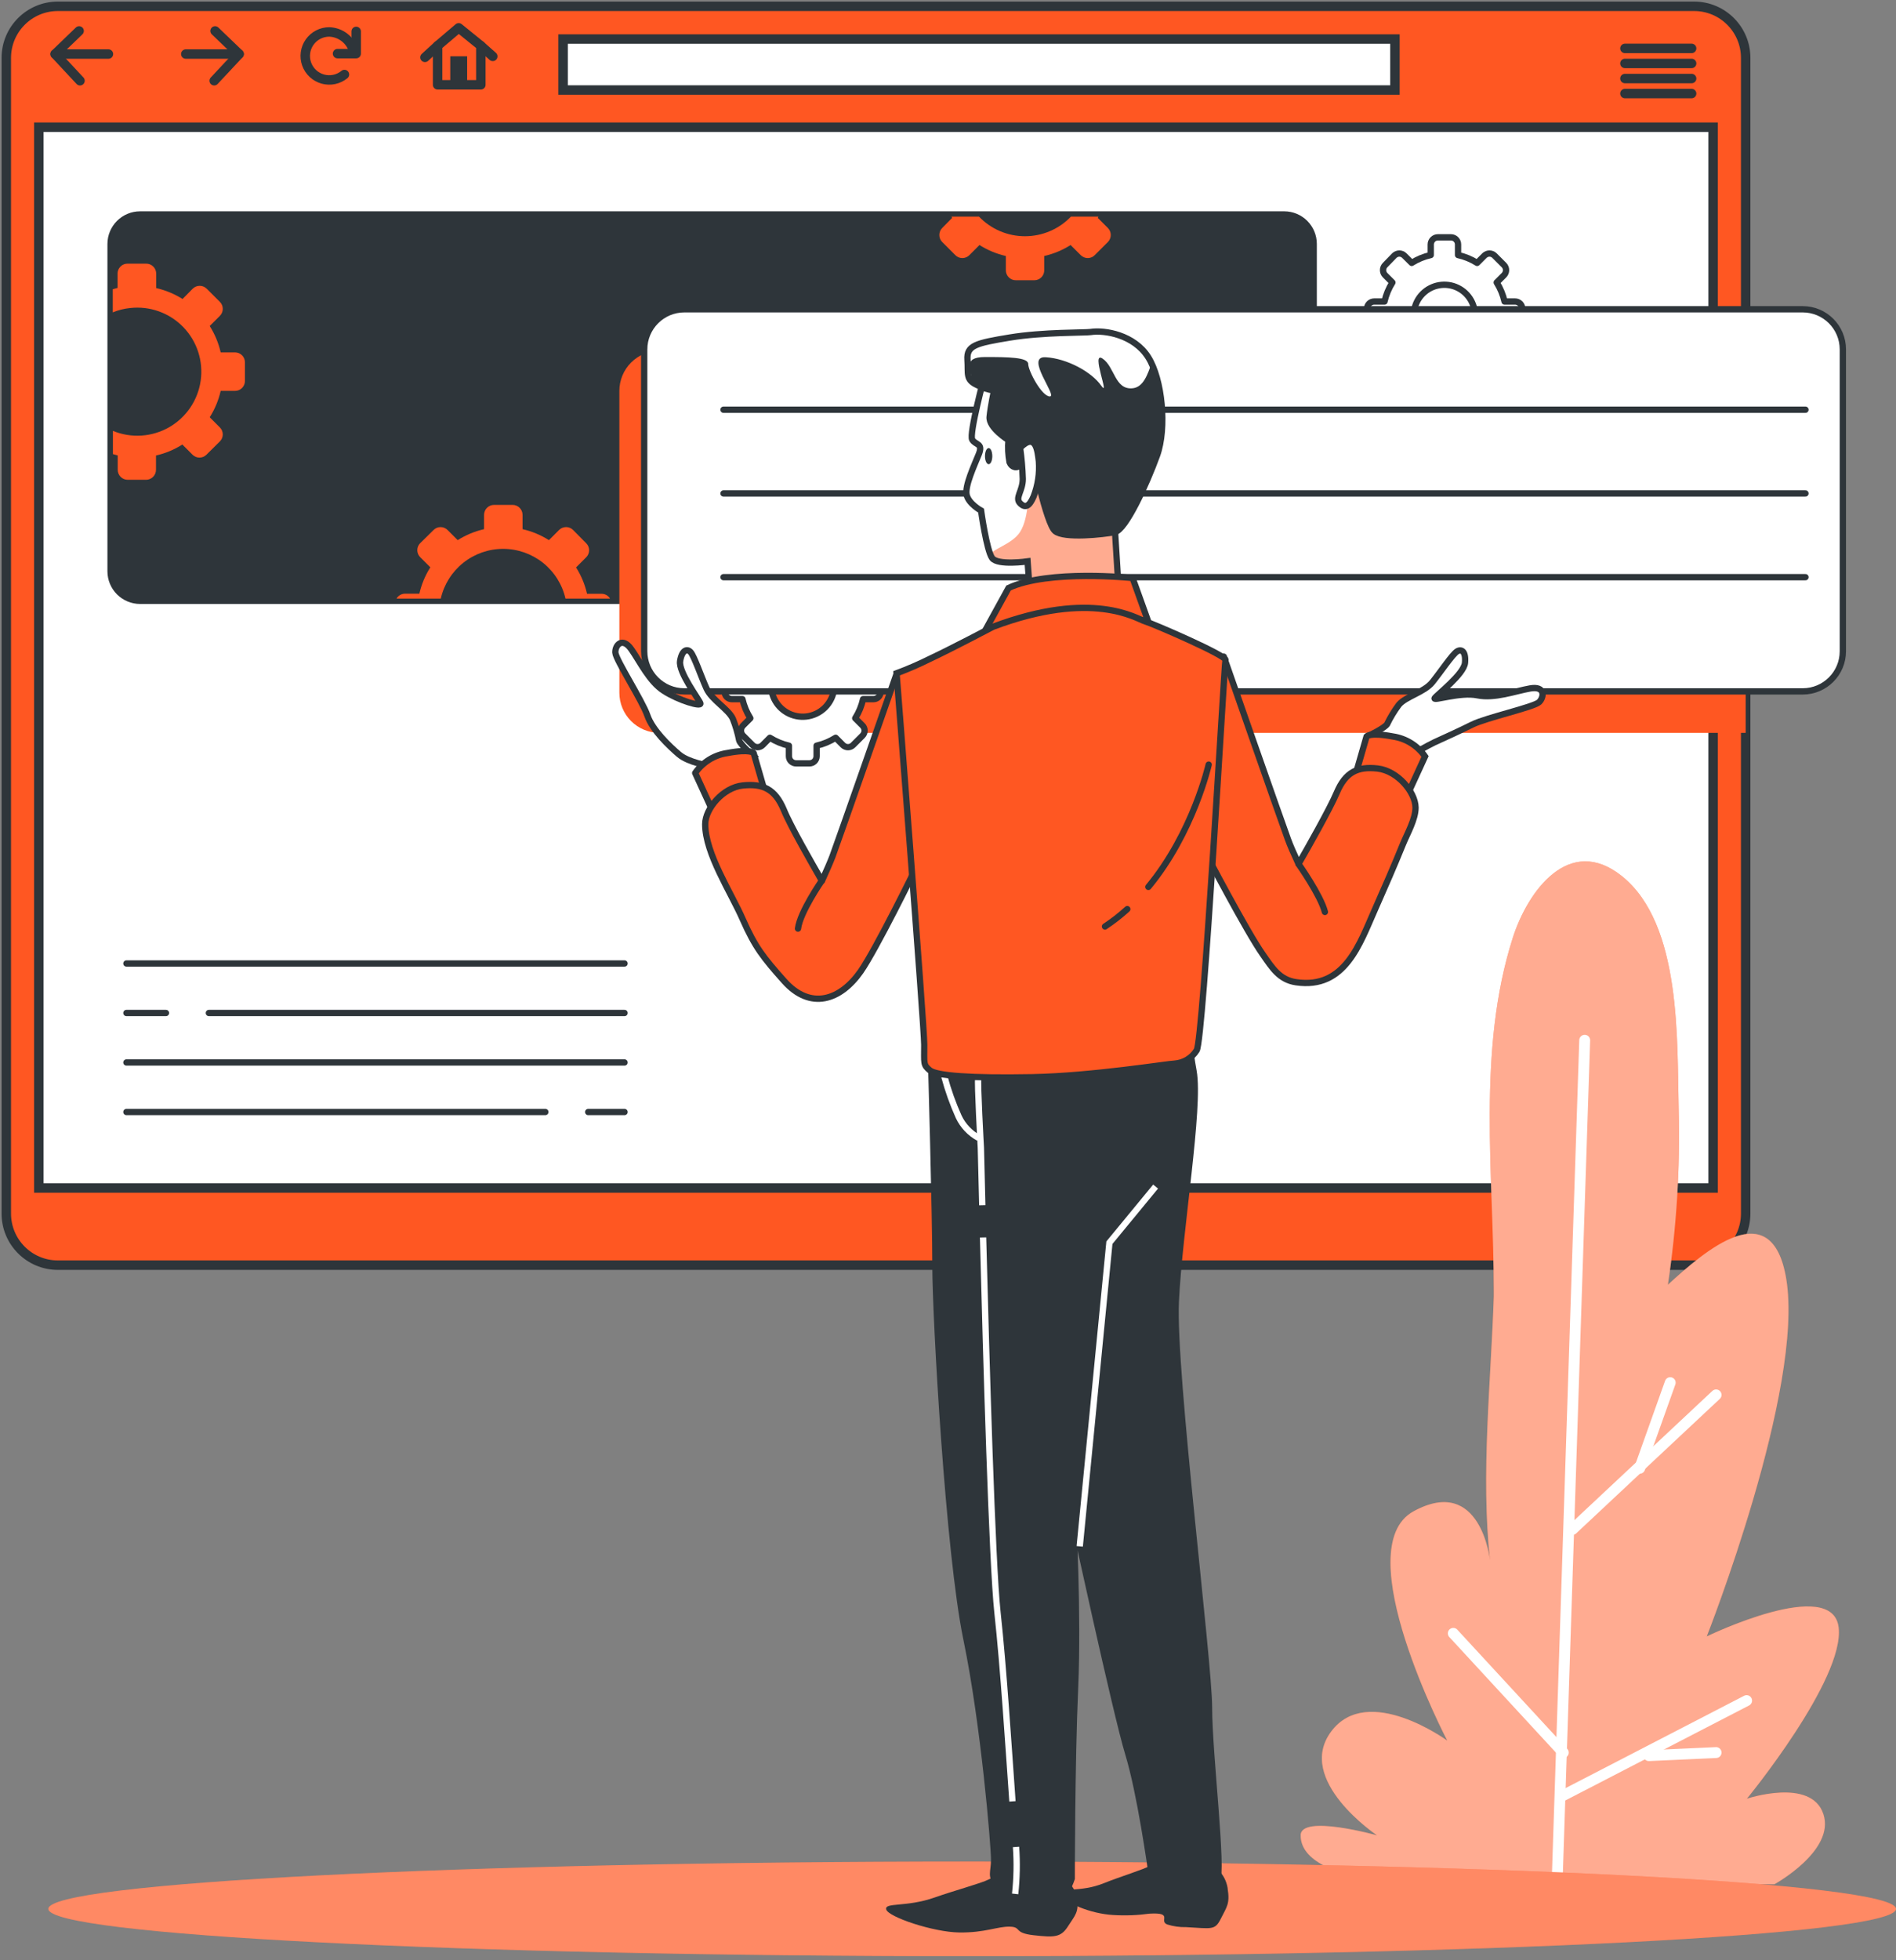 <svg width="301" height="311" viewBox="0 0 301 311" fill="none" xmlns="http://www.w3.org/2000/svg">
<rect x="0" y="0" width="301" height="311" fill="#808080" stroke="none"/>
<path d="M268.948 1H9.187C4.665 1 1 4.665 1 9.187V192.557C1 197.078 4.665 200.743 9.187 200.743H268.948C273.47 200.743 277.135 197.078 277.135 192.557V9.187C277.135 4.665 273.47 1 268.948 1Z" fill="#FF5722" stroke="#2E353A" stroke-width="1.501" stroke-miterlimit="10"/>
<path d="M271.962 20.186H6.165V188.497H271.962V20.186Z" fill="white" stroke="#2E353A" stroke-width="1.501" stroke-miterlimit="10"/>
<path d="M20.069 152.879H99.147" stroke="#2E353A" stroke-linecap="round" stroke-linejoin="round"/>
<path d="M33.16 160.731H99.147" stroke="#2E353A" stroke-linecap="round" stroke-linejoin="round"/>
<path d="M20.069 160.731H26.347" stroke="#2E353A" stroke-linecap="round" stroke-linejoin="round"/>
<path d="M20.069 168.583H99.147" stroke="#2E353A" stroke-linecap="round" stroke-linejoin="round"/>
<path d="M93.38 176.443H99.147" stroke="#2E353A" stroke-linecap="round" stroke-linejoin="round"/>
<path d="M20.069 176.443H86.574" stroke="#2E353A" stroke-linecap="round" stroke-linejoin="round"/>
<path d="M203.874 33.947H22.27C19.64 33.947 17.507 36.08 17.507 38.71V90.651C17.507 93.281 19.64 95.414 22.27 95.414H203.874C206.504 95.414 208.637 93.281 208.637 90.651V38.71C208.637 36.08 206.504 33.947 203.874 33.947Z" fill="#2E353A"/>
<path d="M203.882 34.366C204.452 34.366 205.017 34.478 205.544 34.697C206.07 34.915 206.549 35.235 206.951 35.639C207.354 36.042 207.673 36.521 207.891 37.048C208.108 37.575 208.219 38.14 208.218 38.71V90.651C208.219 91.221 208.108 91.786 207.891 92.313C207.673 92.84 207.354 93.319 206.951 93.722C206.549 94.126 206.07 94.446 205.544 94.665C205.017 94.883 204.452 94.995 203.882 94.995H22.237C21.084 94.995 19.979 94.538 19.165 93.723C18.35 92.908 17.892 91.803 17.892 90.651V38.71C17.892 37.558 18.35 36.453 19.165 35.638C19.979 34.824 21.084 34.366 22.237 34.366H203.882ZM203.882 33.529H22.237C20.863 33.531 19.546 34.078 18.575 35.049C17.604 36.02 17.057 37.337 17.055 38.71V90.651C17.057 92.025 17.604 93.341 18.575 94.312C19.546 95.284 20.863 95.83 22.237 95.832H203.882C205.255 95.83 206.571 95.283 207.541 94.312C208.511 93.34 209.055 92.024 209.055 90.651V38.71C209.055 37.337 208.511 36.021 207.541 35.049C206.571 34.078 205.255 33.531 203.882 33.529Z" fill="#2E353A"/>
<path d="M170.023 34.366C169.079 35.352 167.945 36.136 166.69 36.672C165.435 37.208 164.084 37.484 162.719 37.484C161.354 37.484 160.004 37.208 158.748 36.672C157.493 36.136 156.36 35.352 155.416 34.366H151.046L151.163 34.567L149.581 36.174C149.288 36.47 149.123 36.87 149.123 37.287C149.123 37.704 149.288 38.104 149.581 38.401L151.666 40.485C151.811 40.632 151.984 40.749 152.176 40.829C152.367 40.909 152.572 40.95 152.779 40.95C152.986 40.95 153.191 40.909 153.382 40.829C153.573 40.749 153.747 40.632 153.892 40.485L155.499 38.878C156.785 39.692 158.201 40.281 159.685 40.619V42.896C159.685 43.313 159.851 43.713 160.146 44.008C160.441 44.304 160.841 44.469 161.258 44.469H164.205C164.622 44.469 165.023 44.304 165.318 44.008C165.613 43.713 165.779 43.313 165.779 42.896V40.619C167.263 40.281 168.678 39.692 169.964 38.878L171.571 40.485C171.717 40.632 171.89 40.749 172.081 40.829C172.272 40.909 172.477 40.95 172.685 40.95C172.892 40.95 173.097 40.909 173.288 40.829C173.479 40.749 173.652 40.632 173.798 40.485L175.882 38.401C176.176 38.104 176.34 37.704 176.34 37.287C176.34 36.87 176.176 36.47 175.882 36.174L174.275 34.567L174.392 34.366H170.023Z" fill="#FF5722"/>
<path d="M95.472 94.217H93.196C92.857 92.733 92.269 91.318 91.454 90.031L93.062 88.424C93.209 88.279 93.326 88.105 93.406 87.914C93.486 87.723 93.527 87.518 93.527 87.311C93.527 87.104 93.486 86.899 93.406 86.708C93.326 86.517 93.209 86.343 93.062 86.198L90.986 84.097C90.839 83.949 90.665 83.832 90.474 83.752C90.282 83.672 90.076 83.631 89.868 83.631C89.66 83.631 89.455 83.672 89.263 83.752C89.071 83.832 88.897 83.949 88.751 84.097L87.144 85.704C85.857 84.891 84.442 84.302 82.958 83.963V81.686C82.956 81.268 82.788 80.867 82.492 80.573C82.195 80.278 81.794 80.112 81.376 80.112H78.43C78.011 80.112 77.61 80.278 77.314 80.573C77.017 80.867 76.85 81.268 76.847 81.686V83.963C75.364 84.302 73.949 84.891 72.662 85.704L71.055 84.097C70.909 83.949 70.736 83.832 70.545 83.753C70.354 83.673 70.149 83.632 69.942 83.632C69.734 83.632 69.529 83.673 69.338 83.753C69.147 83.832 68.974 83.949 68.828 84.097L66.71 86.181C66.563 86.326 66.446 86.5 66.366 86.691C66.287 86.882 66.246 87.087 66.246 87.294C66.246 87.501 66.287 87.706 66.366 87.897C66.446 88.089 66.563 88.262 66.71 88.408L68.318 90.015C67.504 91.301 66.915 92.716 66.577 94.2H64.3C64.026 94.199 63.758 94.271 63.521 94.408C63.284 94.544 63.088 94.741 62.952 94.979H69.975C70.488 92.737 71.746 90.735 73.544 89.302C75.342 87.868 77.574 87.088 79.874 87.088C82.173 87.088 84.405 87.868 86.203 89.302C88.001 90.735 89.26 92.737 89.772 94.979H96.845C96.705 94.741 96.504 94.545 96.263 94.411C96.021 94.277 95.748 94.21 95.472 94.217Z" fill="#FF5722"/>
<path d="M20.261 76.128H23.183C23.602 76.128 24.005 75.961 24.301 75.664C24.598 75.368 24.765 74.965 24.765 74.546V72.277C26.248 71.938 27.663 71.349 28.95 70.536L30.557 72.143C30.703 72.29 30.876 72.407 31.067 72.487C31.258 72.567 31.463 72.608 31.671 72.608C31.878 72.608 32.083 72.567 32.274 72.487C32.465 72.407 32.638 72.29 32.784 72.143L34.902 70.042C35.049 69.897 35.166 69.723 35.246 69.532C35.325 69.341 35.367 69.136 35.367 68.929C35.367 68.722 35.325 68.517 35.246 68.326C35.166 68.135 35.049 67.961 34.902 67.816L33.294 66.208C34.108 64.922 34.697 63.507 35.035 62.023H37.312C37.73 62.023 38.13 61.857 38.425 61.562C38.72 61.267 38.886 60.867 38.886 60.449V57.486C38.886 57.069 38.72 56.668 38.425 56.373C38.13 56.078 37.73 55.912 37.312 55.912H35.035C34.694 54.429 34.105 53.014 33.294 51.727L34.902 50.12C35.049 49.974 35.166 49.801 35.246 49.61C35.325 49.419 35.367 49.214 35.367 49.006C35.367 48.799 35.325 48.594 35.246 48.403C35.166 48.212 35.049 48.039 34.902 47.893L32.817 45.809C32.521 45.515 32.121 45.351 31.704 45.351C31.287 45.351 30.887 45.515 30.591 45.809L28.983 47.441C27.695 46.634 26.28 46.048 24.798 45.708V43.431C24.8 43.219 24.76 43.009 24.679 42.813C24.599 42.617 24.48 42.439 24.329 42.29C24.178 42.141 23.999 42.023 23.802 41.945C23.605 41.866 23.395 41.828 23.183 41.833H20.236C19.819 41.833 19.418 41.998 19.123 42.294C18.828 42.589 18.662 42.989 18.662 43.406V45.683C18.403 45.742 18.152 45.817 17.901 45.892V49.567C18.788 49.2 19.724 48.966 20.68 48.873C22.219 48.702 23.778 48.886 25.236 49.41C26.694 49.934 28.012 50.784 29.091 51.896C30.17 53.007 30.98 54.351 31.46 55.824C31.941 57.297 32.077 58.86 31.861 60.394C31.644 61.928 31.079 63.392 30.21 64.675C29.341 65.957 28.19 67.024 26.846 67.793C25.501 68.562 23.998 69.014 22.452 69.114C20.906 69.213 19.358 68.958 17.926 68.368V72.051C18.177 72.126 18.428 72.202 18.687 72.26V74.529C18.685 74.737 18.724 74.944 18.802 75.138C18.88 75.331 18.996 75.507 19.142 75.655C19.288 75.804 19.462 75.922 19.654 76.003C19.846 76.084 20.053 76.127 20.261 76.128Z" fill="#FF5722"/>
<path d="M221.453 6.198H89.395V14.284H221.453V6.198Z" fill="white" stroke="#2E353A" stroke-width="1.501" stroke-miterlimit="10"/>
<path d="M12.56 4.909L8.751 8.576L12.702 12.811" stroke="#2E353A" stroke-width="1.501" stroke-linecap="round" stroke-linejoin="round"/>
<path d="M8.751 8.576H17.214" stroke="#2E353A" stroke-width="1.501" stroke-linecap="round" stroke-linejoin="round"/>
<path d="M34.148 4.909L37.965 8.576L34.006 12.811" stroke="#2E353A" stroke-width="1.501" stroke-linecap="round" stroke-linejoin="round"/>
<path d="M37.957 8.576H29.494" stroke="#2E353A" stroke-width="1.501" stroke-linecap="round" stroke-linejoin="round"/>
<path d="M56.155 8.098C55.911 7.247 55.404 6.496 54.706 5.951C54.008 5.407 53.156 5.098 52.271 5.068C51.66 5.068 51.059 5.214 50.517 5.495C49.975 5.776 49.508 6.183 49.156 6.681C48.804 7.18 48.577 7.756 48.495 8.361C48.412 8.966 48.476 9.582 48.681 10.157C48.886 10.732 49.227 11.249 49.674 11.665C50.121 12.081 50.661 12.383 51.249 12.547C51.837 12.71 52.456 12.73 53.054 12.604C53.651 12.478 54.209 12.21 54.682 11.823" stroke="#2E353A" stroke-width="1.501" stroke-linecap="round" stroke-linejoin="round"/>
<path d="M53.585 8.509H56.548V4.984" stroke="#2E353A" stroke-width="1.501" stroke-linecap="round" stroke-linejoin="round"/>
<path d="M76.337 7.261L72.821 4.415L69.473 7.261V13.456H76.337V7.261Z" stroke="#2E353A" stroke-width="1.501" stroke-linecap="round" stroke-linejoin="round"/>
<path d="M74.161 8.935H71.482V13.23H74.161V8.935Z" fill="#2E353A"/>
<path d="M69.473 7.261L67.464 9.103" stroke="#2E353A" stroke-width="1.501" stroke-linecap="round" stroke-linejoin="round"/>
<path d="M76.337 7.261L78.229 8.944" stroke="#2E353A" stroke-width="1.501" stroke-linecap="round" stroke-linejoin="round"/>
<path d="M257.966 7.68H268.555" stroke="#2E353A" stroke-width="1.501" stroke-linecap="round" stroke-linejoin="round"/>
<path d="M257.966 10.066H268.555" stroke="#2E353A" stroke-width="1.501" stroke-linecap="round" stroke-linejoin="round"/>
<path d="M257.966 12.46H268.555" stroke="#2E353A" stroke-width="1.501" stroke-linecap="round" stroke-linejoin="round"/>
<path d="M257.966 14.845H268.555" stroke="#2E353A" stroke-width="1.501" stroke-linecap="round" stroke-linejoin="round"/>
<g style="mix-blend-mode:multiply">
<path d="M277.135 55.653H104.697C103.861 55.653 103.032 55.818 102.259 56.138C101.486 56.458 100.784 56.927 100.193 57.519C99.601 58.11 99.132 58.812 98.812 59.585C98.492 60.358 98.327 61.186 98.327 62.023V109.912C98.327 110.749 98.492 111.577 98.812 112.35C99.132 113.123 99.601 113.825 100.193 114.416C100.784 115.008 101.486 115.477 102.259 115.797C103.032 116.117 103.861 116.282 104.697 116.282H277.135V55.653Z" fill="#FF5722"/>
</g>
<path d="M266.504 176.217C266.211 165.335 267.056 146.676 257.48 139.009C249.11 132.312 242.53 141.411 240.17 148.778C234.444 166.666 237.139 186.404 237.148 204.862C237.148 205.138 237.148 205.423 237.148 205.699C236.696 219.276 235.063 233.984 236.545 247.553C236.545 247.553 235.089 233.975 224.416 239.793C213.743 245.611 229.756 276.181 229.756 276.181C229.756 276.181 217.142 266.973 211.341 274.724C205.54 282.475 218.615 291.215 218.615 291.215C218.615 291.215 206.486 287.824 206.486 291.215C206.486 294.605 210.37 297.526 221.553 298.974H281.705C281.705 298.974 291.407 293.642 289.465 287.824C287.523 282.007 277.336 285.397 277.336 285.397C277.336 285.397 292.864 266.479 291.893 258.225C290.922 249.972 270.957 259.648 270.957 259.648C270.957 259.648 286.477 220.356 283.572 202.895C281.278 189.141 270.597 198.55 264.788 203.84C266.163 194.7 266.737 185.457 266.504 176.217Z" fill="#FF5722"/>
<path opacity="0.5" d="M266.504 176.217C266.211 165.335 267.056 146.676 257.48 139.009C249.11 132.312 242.53 141.411 240.17 148.778C234.444 166.666 237.139 186.404 237.148 204.862C237.148 205.138 237.148 205.423 237.148 205.699C236.696 219.276 235.063 233.984 236.545 247.553C236.545 247.553 235.089 233.975 224.416 239.793C213.743 245.611 229.756 276.181 229.756 276.181C229.756 276.181 217.142 266.973 211.341 274.724C205.54 282.475 218.615 291.215 218.615 291.215C218.615 291.215 206.486 287.824 206.486 291.215C206.486 294.605 210.37 297.526 221.553 298.974H281.705C281.705 298.974 291.407 293.642 289.465 287.824C287.523 282.007 277.336 285.397 277.336 285.397C277.336 285.397 292.864 266.479 291.893 258.225C290.922 249.972 270.957 259.648 270.957 259.648C270.957 259.648 286.477 220.356 283.572 202.895C281.278 189.141 270.597 198.55 264.788 203.84C266.163 194.7 266.737 185.457 266.504 176.217Z" fill="white"/>
<path d="M247.209 298.455L251.579 165.059" stroke="white" stroke-width="1.727" stroke-linecap="round" stroke-linejoin="round"/>
<path d="M249.637 242.672L272.439 221.327" stroke="white" stroke-width="1.727" stroke-linecap="round" stroke-linejoin="round"/>
<path d="M260.31 232.971L265.156 219.385" stroke="white" stroke-width="1.727" stroke-linecap="round" stroke-linejoin="round"/>
<path d="M230.719 259.163L248.18 278.081" stroke="white" stroke-width="1.727" stroke-linecap="round" stroke-linejoin="round"/>
<path d="M277.286 269.836L248.18 284.878" stroke="white" stroke-width="1.727" stroke-linecap="round" stroke-linejoin="round"/>
<path d="M261.766 278.566L272.439 278.081" stroke="white" stroke-width="1.727" stroke-linecap="round" stroke-linejoin="round"/>
<path d="M154.336 310.392C235.336 310.392 301 307.03 301 302.883C301 298.737 235.336 295.375 154.336 295.375C73.335 295.375 7.672 298.737 7.672 302.883C7.672 307.03 73.335 310.392 154.336 310.392Z" fill="#FF5722"/>
<path opacity="0.3" d="M154.336 310.392C235.336 310.392 301 307.03 301 302.883C301 298.737 235.336 295.375 154.336 295.375C73.335 295.375 7.672 298.737 7.672 302.883C7.672 307.03 73.335 310.392 154.336 310.392Z" fill="white"/>
<path d="M158.889 297.727C158.197 297.735 157.516 297.911 156.906 298.238C155.859 298.79 151.339 300.029 148.426 301.059C143.881 302.674 140.331 301.804 140.7 302.992C141.068 304.181 148.158 306.567 152.26 306.625C156.361 306.684 158.337 305.663 160.296 305.704C162.254 305.746 160.815 306.692 164.079 307.061C167.344 307.429 168.407 307.437 169.545 305.654C170.684 303.871 171.328 303.411 170.968 301.151V301.075C170.787 300.103 170.267 299.227 169.501 298.602C168.734 297.977 167.772 297.643 166.783 297.66L158.889 297.727Z" fill="#2E353A"/>
<path d="M184.295 295.551C183.687 295.535 183.088 295.704 182.579 296.036C181.683 296.597 177.791 297.777 175.288 298.79C171.379 300.381 168.265 299.318 168.591 300.607C168.918 301.896 173.136 303.654 176.711 303.854C178.644 303.975 180.585 303.902 182.503 303.637C186.371 303.419 183.91 304.792 185.299 305.353C186.27 305.66 187.286 305.805 188.304 305.78C192.381 305.997 192.875 306.324 193.812 304.44C194.75 302.557 195.286 302.088 194.892 299.644V299.569C194.532 297.401 192.917 295.802 191.142 295.752L184.295 295.551Z" fill="#2E353A"/>
<path d="M147.807 168.064C147.807 168.064 148.51 192.674 148.51 200.936C148.51 209.198 150.619 246.54 153.432 260.075C156.244 273.611 157.826 292.947 157.826 295.057C157.826 297.166 157.123 297.694 158.529 299.1C159.936 300.506 165.226 303.143 167.151 302.264C169.077 301.385 170.14 298.079 170.14 298.079C170.14 298.079 170.14 279.797 170.667 267.843C171.194 255.89 170.316 240.22 170.316 240.22C170.316 240.22 177.171 271.87 179.105 278.198C181.038 284.526 182.621 296.003 182.972 298.288C183.324 300.573 184.864 300.648 186.831 300.648C189.192 300.648 192.113 300.347 193.168 298.589C194.222 296.831 191.937 278.374 191.937 270.966C191.937 263.558 186.136 217.803 186.664 206.511C187.191 195.219 190.531 175.748 189.476 169.947C188.849 166.535 188.496 163.078 188.421 159.609C188.421 159.609 152.201 155.424 147.807 168.064Z" fill="#2E353A" stroke="#2E353A" stroke-miterlimit="10"/>
<path d="M149.924 170.826C150.51 173.01 151.272 175.143 152.201 177.205C152.874 178.628 153.982 179.801 155.365 180.553" stroke="white" stroke-miterlimit="10"/>
<path d="M161.3 293.056C161.476 295.539 161.429 298.032 161.158 300.506" stroke="white" stroke-miterlimit="10"/>
<path d="M156.068 196.349C156.562 215.484 157.5 248.038 158.354 255.856C159.308 264.52 160.153 277.78 160.731 285.824" stroke="white" stroke-miterlimit="10"/>
<path d="M155.307 171.094C155.131 171.621 155.717 182.127 155.717 182.127C155.717 182.127 155.801 185.676 155.943 191.234" stroke="white" stroke-miterlimit="10"/>
<path d="M106.673 101.734C106.673 101.734 106.497 97.549 107.376 98.57C108.255 99.591 108.43 101.558 108.782 103.492C108.782 103.492 109.309 99.8 109.837 100.855C110.41 102.171 110.593 103.623 110.364 105.04C110.253 107.049 110.678 109.051 111.595 110.841C112.298 111.896 107.903 108.941 106.673 101.734Z" fill="white" stroke="#2E353A" stroke-miterlimit="10"/>
<path d="M238.981 107.242C238.981 107.242 241.492 103.843 240.17 104.228C238.847 104.613 237.658 106.12 236.252 107.526C236.252 107.526 237.876 104.178 236.846 104.747C235.626 105.525 234.655 106.638 234.051 107.953C233.022 109.681 231.551 111.103 229.79 112.072C228.618 112.557 233.933 112.532 238.981 107.242Z" fill="white" stroke="#2E353A" stroke-linecap="round" stroke-linejoin="round"/>
<path d="M241.66 51.099V48.981C241.661 48.832 241.632 48.684 241.576 48.546C241.52 48.408 241.437 48.283 241.332 48.177C241.227 48.071 241.102 47.987 240.964 47.93C240.826 47.872 240.679 47.843 240.53 47.843H238.855C238.612 46.773 238.19 45.752 237.608 44.821L238.763 43.666C238.976 43.453 239.095 43.163 239.095 42.862C239.095 42.561 238.976 42.272 238.763 42.059L237.265 40.56C237.052 40.348 236.763 40.228 236.461 40.228C236.16 40.228 235.871 40.348 235.658 40.56L234.503 41.715C233.571 41.13 232.546 40.708 231.472 40.468V38.794C231.473 38.645 231.445 38.497 231.389 38.359C231.332 38.221 231.249 38.095 231.144 37.99C231.039 37.884 230.914 37.8 230.777 37.742C230.639 37.685 230.491 37.656 230.342 37.656H228.266C227.966 37.658 227.678 37.779 227.467 37.992C227.255 38.205 227.136 38.494 227.136 38.794V40.468C226.065 40.707 225.042 41.129 224.114 41.715L222.951 40.56C222.846 40.455 222.721 40.372 222.584 40.315C222.447 40.258 222.3 40.229 222.152 40.229C222.003 40.229 221.856 40.258 221.719 40.315C221.582 40.372 221.457 40.455 221.352 40.56L219.896 42.059C219.683 42.272 219.564 42.561 219.564 42.862C219.564 43.163 219.683 43.453 219.896 43.666L221.051 44.821C220.466 45.751 220.042 46.773 219.795 47.843H218.163C217.861 47.843 217.571 47.963 217.358 48.176C217.144 48.39 217.024 48.679 217.024 48.981V51.099C217.024 51.249 217.054 51.397 217.111 51.535C217.168 51.673 217.252 51.798 217.358 51.904C217.464 52.01 217.589 52.094 217.727 52.151C217.865 52.208 218.013 52.237 218.163 52.237H219.795C220.042 53.308 220.466 54.329 221.051 55.259L219.896 56.414C219.683 56.628 219.564 56.917 219.564 57.218C219.564 57.519 219.683 57.808 219.896 58.022L221.394 59.52C221.499 59.625 221.624 59.709 221.761 59.765C221.898 59.822 222.045 59.851 222.193 59.851C222.342 59.851 222.489 59.822 222.626 59.765C222.763 59.709 222.888 59.625 222.993 59.52L224.156 58.365C225.086 58.951 226.107 59.375 227.178 59.62V61.253C227.178 61.553 227.297 61.842 227.509 62.055C227.72 62.268 228.008 62.389 228.308 62.391H230.434C230.583 62.391 230.731 62.362 230.869 62.304C231.006 62.247 231.131 62.163 231.236 62.057C231.341 61.952 231.425 61.826 231.481 61.688C231.537 61.55 231.566 61.402 231.564 61.253V59.62C232.637 59.374 233.662 58.949 234.595 58.365L235.75 59.52C235.963 59.733 236.252 59.852 236.553 59.852C236.855 59.852 237.144 59.733 237.357 59.52L238.855 58.022C239.068 57.808 239.187 57.519 239.187 57.218C239.187 56.917 239.068 56.628 238.855 56.414L237.7 55.259C238.282 54.329 238.704 53.307 238.947 52.237H240.622C240.907 52.214 241.172 52.084 241.365 51.873C241.557 51.661 241.663 51.385 241.66 51.099ZM229.807 54.866C228.809 54.971 227.803 54.765 226.927 54.275C226.051 53.785 225.349 53.036 224.916 52.131C224.484 51.226 224.342 50.209 224.511 49.22C224.68 48.231 225.152 47.318 225.86 46.608C226.569 45.898 227.481 45.425 228.469 45.254C229.458 45.083 230.475 45.222 231.382 45.653C232.288 46.084 233.038 46.785 233.53 47.66C234.021 48.535 234.229 49.54 234.126 50.538C234.013 51.644 233.524 52.676 232.741 53.464C231.958 54.252 230.928 54.747 229.823 54.866H229.807Z" fill="white" stroke="#2E353A" stroke-linecap="round" stroke-linejoin="round"/>
<path d="M139.796 109.77V107.644C139.796 107.495 139.766 107.347 139.709 107.209C139.652 107.072 139.568 106.947 139.462 106.842C139.356 106.737 139.23 106.654 139.092 106.597C138.954 106.541 138.806 106.513 138.657 106.514H136.983C136.751 105.456 136.341 104.445 135.769 103.525L136.925 102.362C137.03 102.257 137.113 102.132 137.17 101.995C137.227 101.858 137.256 101.711 137.256 101.562C137.256 101.414 137.227 101.267 137.17 101.13C137.113 100.992 137.03 100.868 136.925 100.763L135.426 99.256C135.213 99.043 134.924 98.924 134.623 98.924C134.321 98.924 134.032 99.043 133.819 99.256L132.664 100.42C131.734 99.835 130.712 99.411 129.642 99.164V97.49C129.64 97.189 129.519 96.902 129.306 96.69C129.092 96.479 128.804 96.36 128.504 96.36H126.386C126.085 96.36 125.797 96.479 125.584 96.69C125.37 96.902 125.25 97.189 125.247 97.49V99.164C124.177 99.411 123.156 99.835 122.226 100.42L121.07 99.256C120.857 99.043 120.568 98.924 120.267 98.924C119.965 98.924 119.677 99.043 119.463 99.256L117.965 100.763C117.86 100.868 117.776 100.992 117.72 101.13C117.663 101.267 117.633 101.414 117.633 101.562C117.633 101.711 117.663 101.858 117.72 101.995C117.776 102.132 117.86 102.257 117.965 102.362L119.12 103.525C118.534 104.455 118.11 105.476 117.864 106.547H116.19C116.041 106.546 115.893 106.574 115.755 106.631C115.617 106.687 115.492 106.77 115.386 106.875C115.28 106.98 115.196 107.105 115.139 107.243C115.081 107.38 115.052 107.528 115.052 107.677V109.803C115.052 109.952 115.081 110.1 115.139 110.238C115.196 110.375 115.28 110.5 115.386 110.605C115.492 110.71 115.617 110.793 115.755 110.85C115.893 110.906 116.041 110.934 116.19 110.933H117.864C118.111 112.006 118.535 113.031 119.12 113.964L117.965 115.119C117.752 115.332 117.633 115.621 117.633 115.922C117.633 116.224 117.752 116.513 117.965 116.726L119.463 118.224C119.677 118.437 119.965 118.556 120.267 118.556C120.568 118.556 120.857 118.437 121.07 118.224L122.226 117.061C123.156 117.645 124.177 118.07 125.247 118.316V119.991C125.247 120.14 125.277 120.287 125.334 120.425C125.391 120.563 125.475 120.688 125.581 120.793C125.687 120.898 125.813 120.981 125.951 121.037C126.089 121.093 126.237 121.122 126.386 121.121H128.504C128.653 121.122 128.801 121.093 128.939 121.037C129.077 120.981 129.202 120.898 129.308 120.793C129.414 120.688 129.498 120.563 129.555 120.425C129.613 120.287 129.642 120.14 129.642 119.991V118.316C130.712 118.07 131.734 117.645 132.664 117.061L133.819 118.224C134.032 118.437 134.321 118.556 134.623 118.556C134.924 118.556 135.213 118.437 135.426 118.224L136.925 116.726C137.137 116.513 137.257 116.224 137.257 115.922C137.257 115.621 137.137 115.332 136.925 115.119L135.769 113.964C136.355 113.032 136.777 112.007 137.017 110.933H138.691C138.84 110.93 138.987 110.897 139.123 110.837C139.26 110.777 139.383 110.69 139.486 110.582C139.588 110.474 139.669 110.346 139.722 110.207C139.775 110.067 139.8 109.919 139.796 109.77ZM127.959 113.696C126.927 113.804 125.887 113.591 124.981 113.084C124.075 112.577 123.349 111.802 122.902 110.866C122.454 109.929 122.308 108.877 122.483 107.854C122.658 106.831 123.146 105.887 123.879 105.153C124.612 104.418 125.555 103.929 126.578 103.752C127.6 103.575 128.653 103.719 129.59 104.165C130.527 104.61 131.304 105.335 131.812 106.24C132.32 107.145 132.536 108.185 132.429 109.217C132.311 110.363 131.802 111.434 130.988 112.249C130.175 113.064 129.105 113.575 127.959 113.696Z" fill="white" stroke="#2E353A" stroke-linecap="round" stroke-linejoin="round"/>
<path d="M286.192 49.073H108.64C105.122 49.073 102.27 51.925 102.27 55.444V103.333C102.27 106.851 105.122 109.703 108.64 109.703H286.192C289.71 109.703 292.562 106.851 292.562 103.333V55.444C292.562 51.925 289.71 49.073 286.192 49.073Z" fill="white" stroke="#2E353A" stroke-linecap="round" stroke-linejoin="round"/>
<path d="M286.627 65.011H114.859" stroke="#2E353A" stroke-linecap="round" stroke-linejoin="round"/>
<path d="M286.627 78.296H114.859" stroke="#2E353A" stroke-linecap="round" stroke-linejoin="round"/>
<path d="M286.627 91.58H114.859" stroke="#2E353A" stroke-linecap="round" stroke-linejoin="round"/>
<path d="M119.672 120.007C119.672 120.007 117.605 118.241 117.354 117.496C117.124 116.317 116.785 115.163 116.341 114.047C115.621 112.482 112.992 111.084 112.155 109.226C111.318 107.367 110.205 104.111 109.644 103.483C109.083 102.856 108.255 103.14 107.97 104.898C107.685 106.656 110.975 110.967 111.184 111.595C111.394 112.222 107.744 111.134 105.4 109.628C103.056 108.121 101.617 104.982 100.202 102.99C98.787 100.997 97.632 102.395 97.691 103.542C97.749 104.689 101.96 111.159 102.772 113.52C103.584 115.88 106.288 118.417 107.794 119.706C109.301 120.995 112.607 121.514 112.607 121.514L114.826 123.724L119.672 120.007Z" fill="white" stroke="#2E353A" stroke-miterlimit="10"/>
<path d="M113.353 129.157L110.364 122.652C110.952 121.804 111.708 121.085 112.584 120.541C113.461 119.997 114.441 119.638 115.462 119.488C119.153 118.785 119.647 119.488 119.647 119.488L121.581 126.185C121.581 126.185 115.261 126.696 113.353 129.157Z" fill="#FF5722" stroke="#2E353A" stroke-linecap="round" stroke-linejoin="round"/>
<path d="M142.357 106.874C142.357 106.874 133.392 132.538 132.162 135.878C131.844 136.715 131.232 138.138 130.487 139.762C128.922 137.042 125.465 131.04 124.435 128.495C123.029 125.147 121.087 124.31 117.931 124.628C114.776 124.946 111.955 128.319 111.955 130.78C111.955 135.443 116.081 141.662 117.906 145.848C119.865 150.284 121.179 151.942 124.486 155.65C128.671 160.346 133.417 158.722 136.623 154.152C139.084 150.636 145.354 137.837 145.354 137.837C145.354 137.837 143.764 110.875 142.357 106.874Z" fill="#FF5722" stroke="#2E353A" stroke-linecap="round" stroke-linejoin="round"/>
<path d="M130.479 139.72C130.479 139.72 127.014 144.701 126.687 147.338" stroke="#2E353A" stroke-linecap="round" stroke-linejoin="round"/>
<path d="M217.317 116.726C217.317 116.726 219.77 115.554 220.205 114.909C220.728 113.825 221.353 112.794 222.072 111.829C223.169 110.506 226.107 109.845 227.387 108.255C228.668 106.664 230.585 103.818 231.305 103.366C232.025 102.914 232.736 103.366 232.577 105.166C232.418 106.966 228.116 110.255 227.764 110.774C227.413 111.293 231.824 109.761 234.544 110.322C237.265 110.883 240.504 109.661 242.915 109.234C245.326 108.807 245.167 110.607 244.347 111.402C243.526 112.197 235.976 113.855 233.732 114.968C231.489 116.081 229.547 116.952 227.697 117.797C226.369 118.452 225.08 119.184 223.838 119.99L221.126 121.556L217.317 116.726Z" fill="white" stroke="#2E353A" stroke-linecap="round" stroke-linejoin="round"/>
<path d="M223.244 126.528L226.232 120.024C225.645 119.176 224.889 118.457 224.012 117.913C223.135 117.368 222.156 117.01 221.135 116.86C217.443 116.157 216.949 116.86 216.949 116.86L215.016 123.556C215.016 123.556 221.344 124.067 223.244 126.528Z" fill="#FF5722" stroke="#2E353A" stroke-miterlimit="10"/>
<path d="M218.707 121.941C215.543 121.589 213.609 122.468 212.203 125.808C211.131 128.319 207.725 134.355 206.151 137.075C205.397 135.451 204.786 134.062 204.477 133.191C203.246 129.843 194.281 104.187 194.281 104.187C192.875 108.23 191.293 135.158 191.293 135.158C191.293 135.158 197.989 147.949 200.501 151.473C201.949 153.541 203.096 155.458 205.749 155.851C213.551 157.014 215.886 149.673 218.305 144.249C219.82 140.825 221.327 137.393 222.733 133.92C223.42 132.245 224.726 129.994 224.726 128.127C224.684 125.649 221.871 122.309 218.707 121.941Z" fill="#FF5722" stroke="#2E353A" stroke-linecap="round" stroke-linejoin="round"/>
<path d="M206.151 137.092C206.151 137.092 209.666 142.064 210.336 144.701" stroke="#2E353A" stroke-linecap="round" stroke-linejoin="round"/>
<path d="M156.278 59.713C156.278 59.713 153.817 68.853 154.344 69.758C154.871 70.662 156.102 70.285 155.399 72.043C154.696 73.801 153.114 77.149 153.465 78.555C153.817 79.962 155.75 81.016 155.75 81.016C155.75 81.016 156.629 87.344 157.508 88.55C158.387 89.755 163.133 89.077 163.133 89.077L163.485 93.823L177.556 92.986L177.029 84.549L176.326 58.524L156.278 59.713Z" fill="white"/>
<g style="mix-blend-mode:multiply" opacity="0.5">
<path d="M163.1 89.077L163.452 93.823L177.523 92.986L176.995 84.549L176.694 73.6C174.861 73.6 173.187 73.675 172.668 73.675C171.387 73.675 168.591 73.457 167.947 73.675C167.302 73.893 166.448 74.102 166.448 74.102L163.234 77.534C163.234 77.534 163.443 82.037 161.945 84.398C160.689 86.374 157.391 87.152 157.207 88.048C157.283 88.235 157.372 88.417 157.475 88.592C157.642 88.717 157.826 88.851 158.027 88.985C159.551 89.596 163.1 89.077 163.1 89.077Z" fill="#FF5722"/>
</g>
<path d="M156.278 59.713C156.278 59.713 153.817 68.853 154.344 69.758C154.871 70.662 156.102 70.285 155.399 72.043C154.696 73.801 153.114 77.149 153.465 78.555C153.817 79.962 155.75 81.016 155.75 81.016C155.75 81.016 156.629 87.344 157.508 88.55C158.387 89.755 163.133 89.077 163.133 89.077L163.485 93.823L177.556 92.986L177.029 84.549L176.326 58.524L156.278 59.713Z" stroke="#2E353A" stroke-miterlimit="10"/>
<path d="M157.533 72.378C157.533 73.089 157.274 73.658 156.956 73.658C156.638 73.658 156.37 73.089 156.37 72.378C156.37 71.666 156.629 71.097 156.956 71.097C157.282 71.097 157.533 71.666 157.533 72.378Z" fill="#2E353A"/>
<path d="M173.128 52.681C172.291 52.815 165.594 52.681 160.287 53.56C154.98 54.439 153.432 54.791 153.591 57.076C153.75 59.361 153.239 60.24 155.173 61.119C155.996 61.551 156.888 61.834 157.81 61.956C157.81 61.956 157.282 64.417 157.106 66.141C156.931 67.866 160.095 69.833 160.095 69.833C159.994 71.01 160.053 72.196 160.271 73.357C160.622 74.194 161.501 74.412 162.028 73.709C162.556 73.005 162.907 69.657 163.435 71.063C163.962 72.47 166.072 83.025 167.486 84.256C168.901 85.486 175.221 84.783 176.979 84.431C178.737 84.08 182.076 76.697 183.675 72.294C185.274 67.891 184.512 60.165 182.269 56.649C180.026 53.133 175.413 52.33 173.128 52.681Z" fill="white" stroke="#2E353A" stroke-miterlimit="10"/>
<path d="M182.805 57.712C182.177 59.386 181.532 61.479 179.749 61.613C176.962 61.83 176.962 58.181 175.028 56.892C173.095 55.603 176.317 63.329 174.819 61.186C173.321 59.043 169.453 56.892 166.021 56.682C162.589 56.473 167.947 62.902 166.666 62.902C165.385 62.902 163.234 58.825 163.234 57.754C163.234 56.682 160.011 56.649 156.362 56.649C152.712 56.649 154.219 58.792 154.219 60.081C154.22 60.265 154.272 60.444 154.369 60.6C154.628 60.795 154.909 60.958 155.206 61.085C156.029 61.517 156.922 61.801 157.843 61.922C157.843 61.922 157.316 64.383 157.14 66.108C156.964 67.832 160.128 69.799 160.128 69.799C160.028 70.977 160.087 72.162 160.304 73.323C160.656 74.161 161.535 74.378 162.062 73.675C162.589 72.972 162.941 69.624 163.468 71.03C163.996 72.436 166.105 82.992 167.52 84.222C168.934 85.453 175.254 84.75 177.012 84.398C178.77 84.046 182.11 76.663 183.709 72.26C185.123 68.368 184.646 61.529 182.805 57.712Z" fill="#2E353A"/>
<path d="M160.112 93.296L156.244 100.328C156.244 100.328 165.913 97.515 171.194 97.515C174.908 97.582 178.61 97.934 182.269 98.57L179.808 91.714C179.808 91.714 166.44 90.308 160.112 93.296Z" fill="#FF5722" stroke="#2E353A" stroke-miterlimit="10"/>
<path d="M157.651 99.449C157.651 99.449 151.322 102.797 147.606 104.546C145.889 105.401 144.129 106.164 142.332 106.832C142.332 106.832 146.727 162.79 146.727 165.779C146.727 168.767 146.551 168.943 147.606 169.822C148.66 170.701 154.118 171.102 163.786 170.927C173.455 170.751 185.55 168.767 186.463 168.767C187.173 168.716 187.862 168.499 188.472 168.132C189.083 167.766 189.599 167.26 189.978 166.658C191.033 165.076 194.373 105.425 194.549 104.714C194.725 104.002 182.947 98.913 181.717 98.561C180.486 98.21 173.48 93.48 157.651 99.449Z" fill="#FF5722" stroke="#2E353A" stroke-miterlimit="10"/>
<path d="M178.963 144.249C177.856 145.258 176.672 146.179 175.422 147.003" stroke="#2E353A" stroke-linecap="round" stroke-linejoin="round"/>
<path d="M191.887 121.321C191.887 121.321 189.443 132.111 182.311 140.725" stroke="#2E353A" stroke-linecap="round" stroke-linejoin="round"/>
<path d="M161.945 71.055C162.178 72.692 162.32 74.341 162.372 75.994C162.372 77.919 161.083 78.99 161.945 79.853C162.807 80.715 163.443 80.28 164.088 78.781C164.78 77.006 165.066 75.098 164.925 73.198C164.732 71.716 164.515 68.477 161.945 71.055Z" fill="white" stroke="#2E353A" stroke-miterlimit="10"/>
<path d="M171.412 245.36L176.125 197.177L183.458 188.271" stroke="white" stroke-miterlimit="10"/>
</svg>
